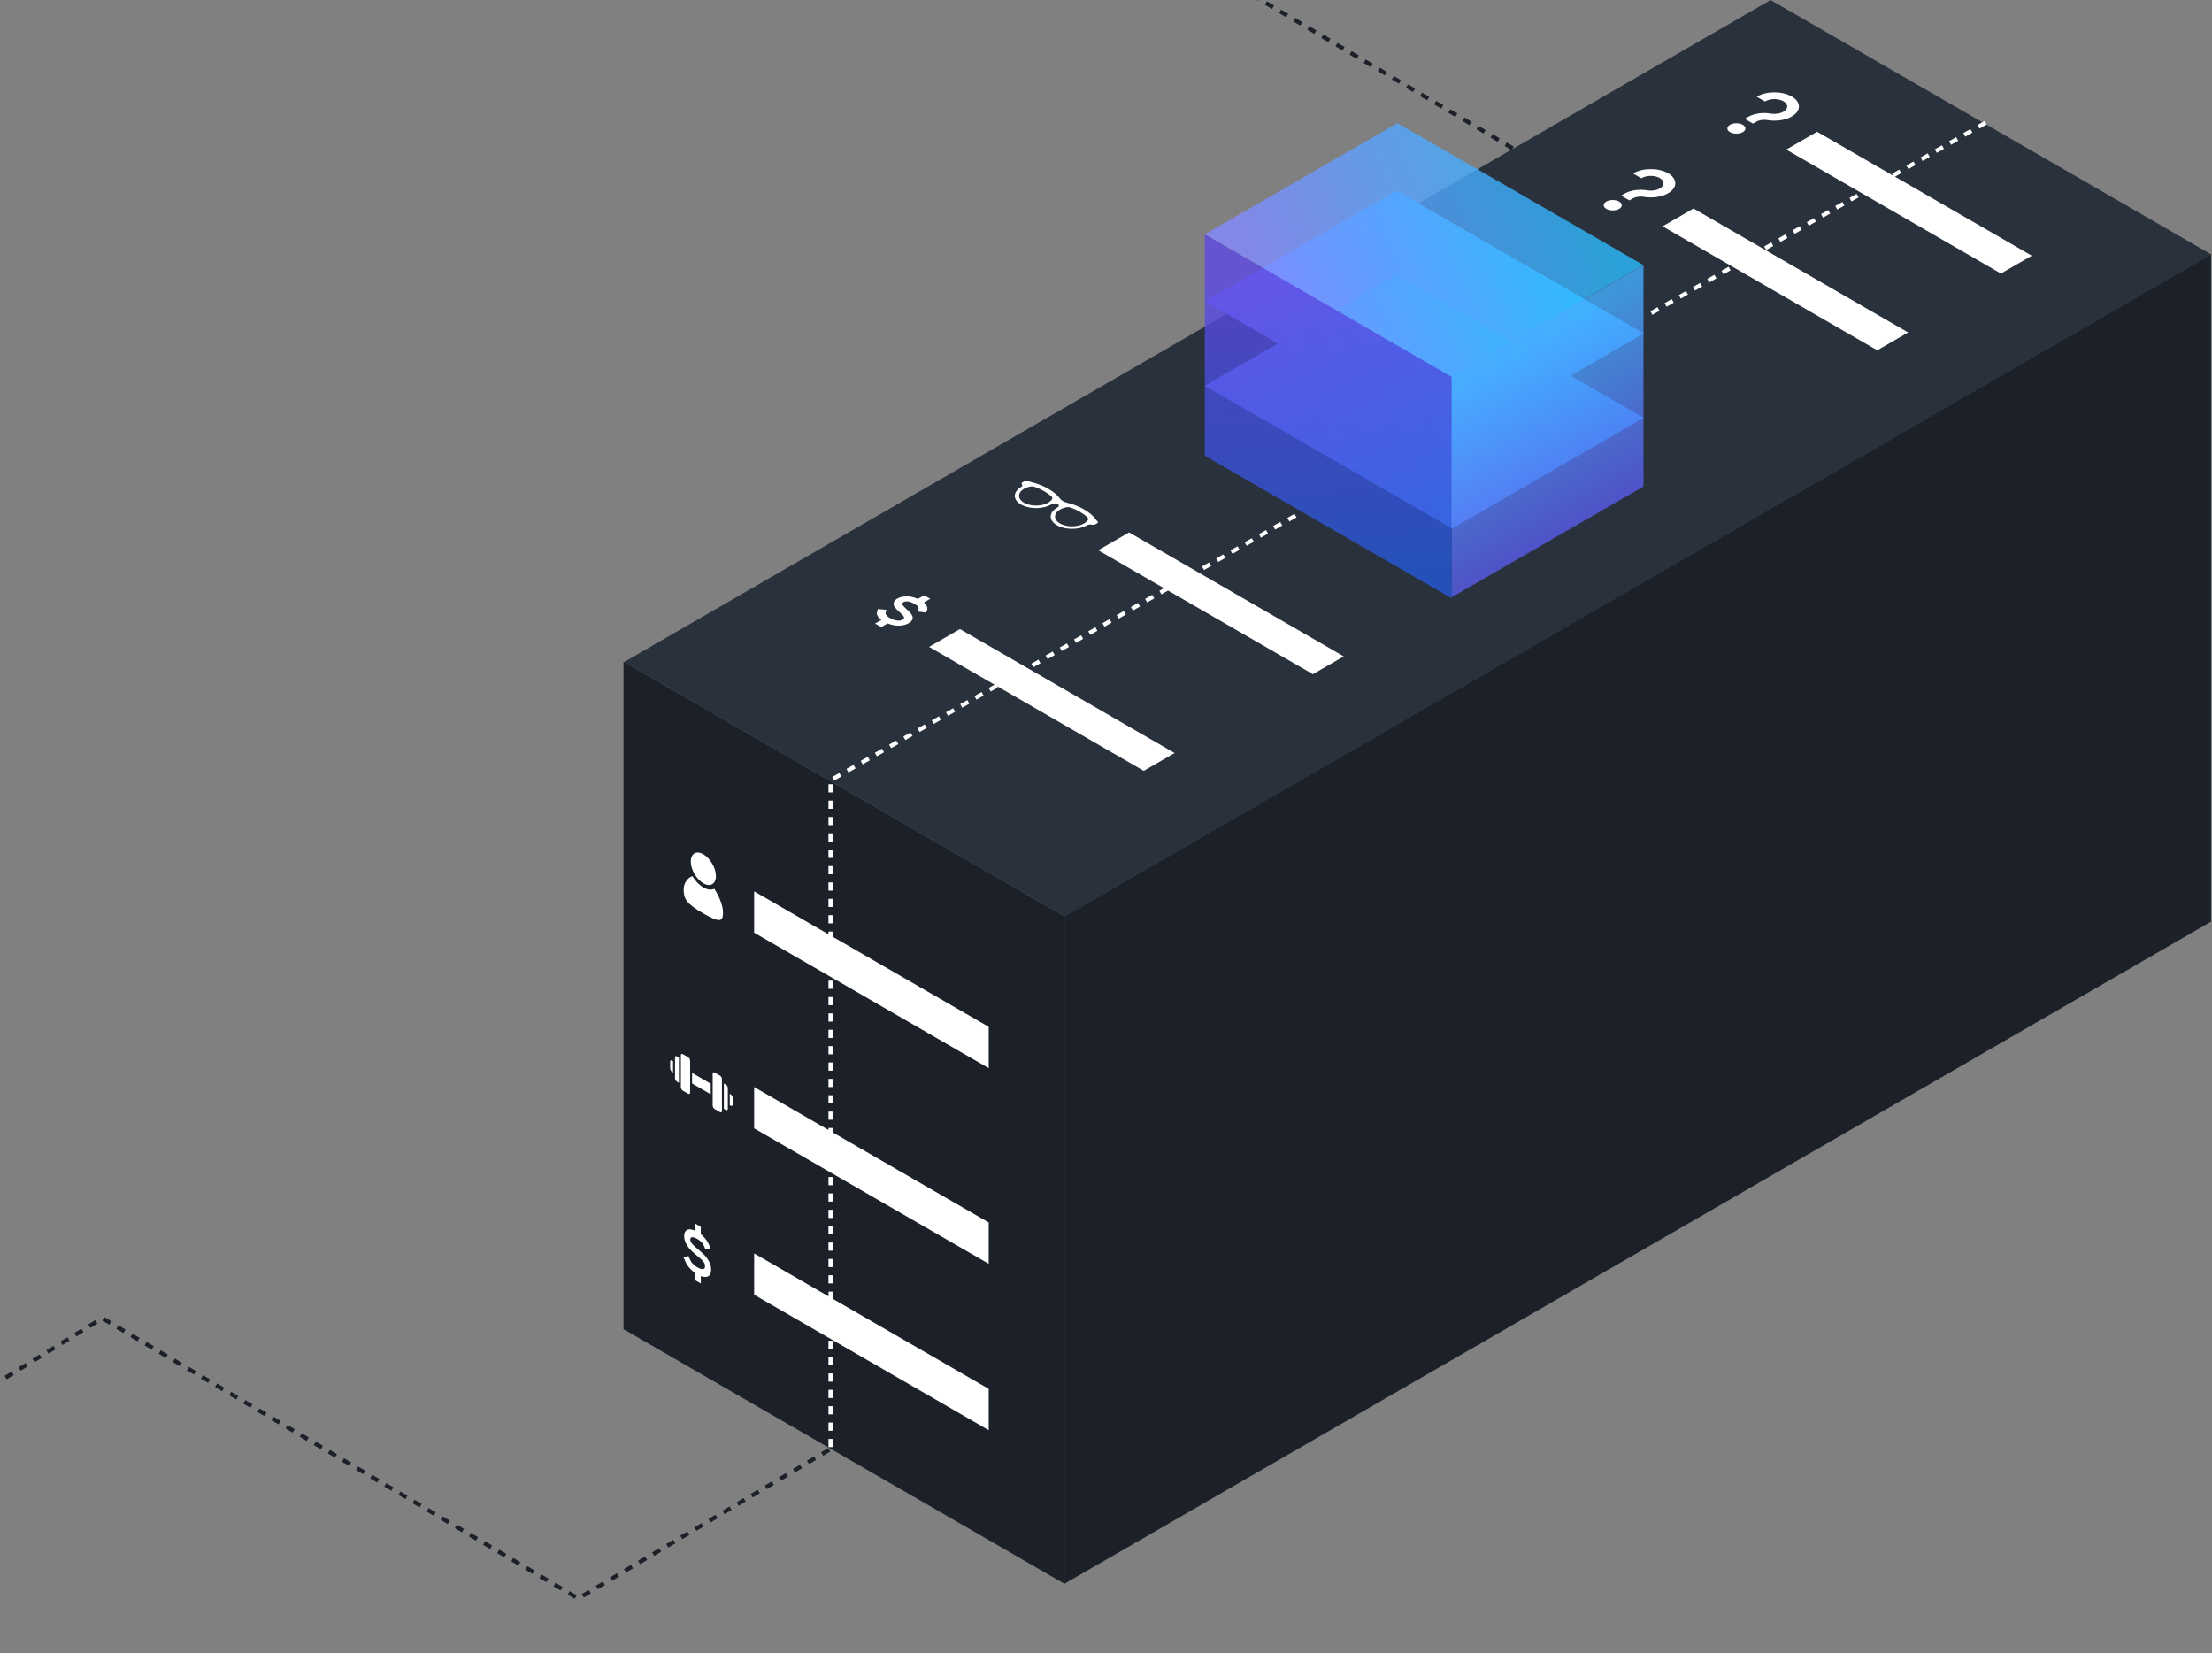 <svg width="1622" height="1212" viewBox="0 0 1622 1212" fill="none" xmlns="http://www.w3.org/2000/svg">
<rect x="0" y="0" width="1622" height="1212" fill="#808080" stroke="none"/>
<g clip-path="url(#clip0)">
<path d="M1192 157.5L843 -48" stroke="#1C2129" stroke-width="3" stroke-dasharray="6 6"/>
<rect width="373.17" height="970.745" transform="matrix(0.866 0.5 -0.866 0.5 1298.33 0)" fill="#29313C"/>
<rect width="181.765" height="26.132" transform="matrix(0.866 0.5 -0.866 0.5 827.919 390.357)" fill="white"/>
<rect width="181.765" height="26.132" transform="matrix(0.866 0.5 -0.866 0.5 703.902 461.224)" fill="white"/>
<path d="M1456 90L1205.94 232.343M611 571L953.793 375.872" stroke="white" stroke-width="3" stroke-dasharray="6 6"/>
<rect opacity="0.8" width="208.25" height="163.148" transform="matrix(0.866 0.5 -0.866 0.5 1024.74 90.236)" fill="url(#paint0_linear)"/>
<g style="mix-blend-mode:screen">
<rect width="209.359" height="162.334" transform="matrix(0.866 0.5 -0.866 0.5 1024.04 139.782)" fill="url(#paint1_linear)"/>
</g>
<g style="mix-blend-mode:screen">
<rect width="209.359" height="162.334" transform="matrix(0.866 0.5 -0.866 0.5 1024.04 201.661)" fill="url(#paint2_linear)"/>
</g>
<rect opacity="0.8" width="209.099" height="162.334" transform="matrix(0.866 0.5 -2.20305e-08 1 883.45 171.81)" fill="url(#paint3_linear)"/>
<rect opacity="0.8" width="162.334" height="162.334" transform="matrix(0.866 -0.5 2.20305e-08 1 1064.54 275.547)" fill="url(#paint4_linear)"/>
<rect width="373.672" height="489.402" transform="matrix(0.866 0.5 -2.20305e-08 1 457.207 485.122)" fill="#1C2129"/>
<rect width="198.608" height="30.289" transform="matrix(0.866 0.5 -2.20305e-08 1 553 797)" fill="white"/>
<rect width="198.608" height="30.289" transform="matrix(0.866 0.5 -2.20305e-08 1 553 919)" fill="white"/>
<rect width="970.805" height="489.194" transform="matrix(0.866 -0.5 2.20305e-08 1 780.556 671.958)" fill="#1C2129"/>
<g clip-path="url(#clip1)">
<path d="M1317.79 81.996C1318.67 80.751 1319.11 79.437 1319.11 78.091C1319.11 76.743 1318.67 75.43 1317.79 74.185C1316.89 72.896 1315.56 71.74 1313.84 70.75C1312.13 69.76 1310.12 68.993 1307.89 68.469C1305.74 67.964 1303.46 67.709 1301.13 67.708C1298.79 67.708 1296.52 67.964 1294.36 68.469C1292.13 68.992 1290.13 69.76 1288.41 70.75C1288.25 70.841 1288.25 70.989 1288.41 71.081L1293.93 74.265C1294.09 74.357 1294.34 74.356 1294.5 74.265C1298.15 72.155 1304.1 72.155 1307.76 74.265C1311.41 76.374 1311.41 79.809 1307.76 81.919C1305.68 83.117 1302.82 83.677 1299.91 83.458C1299.52 83.428 1299.12 83.384 1298.74 83.326C1298.7 83.32 1298.66 83.313 1298.61 83.307C1298.59 83.304 1298.56 83.3 1298.54 83.296L1298.53 83.294C1292.61 82.26 1286.21 83.186 1281.84 85.713L1279.65 86.974C1279.5 87.066 1279.5 87.213 1279.65 87.305L1285.17 90.489C1285.33 90.58 1285.58 90.58 1285.74 90.488L1287.92 89.227C1290.07 87.99 1293.2 87.543 1296.09 88.061C1296.16 88.072 1296.22 88.081 1296.28 88.091L1296.34 88.099C1296.41 88.11 1296.48 88.122 1296.55 88.133C1297.29 88.245 1298.04 88.328 1298.79 88.385C1301.46 88.586 1304.22 88.435 1306.78 87.948C1309.46 87.437 1311.84 86.591 1313.84 85.433C1315.56 84.441 1316.89 83.286 1317.79 81.996L1317.79 81.996Z" fill="white"/>
<path d="M1277.93 91.483C1275.35 89.994 1271.15 89.994 1268.57 91.483C1265.99 92.972 1265.99 95.395 1268.57 96.884C1271.15 98.374 1275.35 98.374 1277.93 96.884C1280.51 95.395 1280.51 92.972 1277.93 91.483Z" fill="white"/>
</g>
<rect width="181.765" height="26.132" transform="matrix(0.866 0.5 -0.866 0.5 1332.44 96.593)" fill="white"/>
<g clip-path="url(#clip2)">
<path d="M1227.12 138.272C1228 137.028 1228.44 135.713 1228.44 134.367C1228.44 133.019 1228 131.706 1227.12 130.462C1226.22 129.172 1224.89 128.016 1223.17 127.026C1221.46 126.036 1219.45 125.269 1217.22 124.745C1215.07 124.241 1212.79 123.985 1210.46 123.984C1208.12 123.984 1205.85 124.241 1203.69 124.745C1201.46 125.268 1199.46 126.036 1197.74 127.026C1197.59 127.117 1197.58 127.266 1197.74 127.357L1203.26 130.541C1203.42 130.633 1203.68 130.632 1203.83 130.541C1207.49 128.432 1213.43 128.431 1217.09 130.541C1220.74 132.651 1220.74 136.085 1217.09 138.195C1215.01 139.393 1212.15 139.953 1209.24 139.734C1208.85 139.705 1208.46 139.66 1208.07 139.603C1208.03 139.596 1207.99 139.589 1207.94 139.583C1207.92 139.58 1207.9 139.577 1207.87 139.572L1207.87 139.571C1201.94 138.536 1195.55 139.463 1191.17 141.989L1188.99 143.25C1188.83 143.342 1188.83 143.49 1188.99 143.581L1194.5 146.765C1194.66 146.856 1194.91 146.856 1195.07 146.764L1197.26 145.503C1199.4 144.267 1202.53 143.82 1205.43 144.337C1205.49 144.348 1205.55 144.357 1205.62 144.367L1205.67 144.375C1205.74 144.387 1205.81 144.398 1205.89 144.409C1206.62 144.522 1207.37 144.605 1208.12 144.661C1210.79 144.862 1213.55 144.711 1216.11 144.225C1218.79 143.713 1221.17 142.867 1223.17 141.709C1224.89 140.718 1226.22 139.562 1227.12 138.272L1227.12 138.272Z" fill="white"/>
<path d="M1187.26 147.76C1184.68 146.27 1180.48 146.27 1177.9 147.76C1175.32 149.249 1175.32 151.672 1177.9 153.161C1180.48 154.65 1184.68 154.65 1187.26 153.161C1189.84 151.672 1189.84 149.249 1187.26 147.76Z" fill="white"/>
</g>
<rect width="181.765" height="26.132" transform="matrix(0.866 0.5 -0.866 0.5 1241.77 152.87)" fill="white"/>
<g clip-path="url(#clip3)">
<path d="M804.952 382.425L804.772 382.25C804.099 381.595 803.524 380.914 803.008 380.214C802.738 379.85 802.403 379.436 801.986 378.975C800.211 377.036 797.813 375.185 794.864 373.482C792.074 371.871 789.046 370.544 785.865 369.533C782.815 368.57 781.393 368.54 779.366 367.369C777.339 366.199 777.289 365.372 775.615 363.615C773.868 361.783 771.567 360.032 768.78 358.423C765.832 356.72 762.627 355.336 759.261 354.308C758.324 354.025 757.497 353.809 756.802 353.64C755.696 353.377 754.634 353.057 753.601 352.699L753.281 352.593C752.664 352.378 751.865 352.437 751.354 352.732L749.562 353.767C749.163 353.997 749.005 354.334 749.152 354.652L749.588 355.586C749.812 356.059 749.577 356.565 748.969 356.916C743.199 360.239 742.432 365.612 747.627 369.235C753.59 373.392 764.325 373.609 770.777 369.884C770.9 369.813 771.029 369.738 771.148 369.662C772.328 368.93 774.36 368.897 775.575 369.616C775.643 369.656 775.709 369.701 775.772 369.743C776.799 370.427 776.564 371.485 775.413 372.097C775.38 372.116 775.34 372.138 775.299 372.155C769.384 375.387 768.811 380.855 774.02 384.471C779.98 388.611 790.696 388.819 797.137 385.1L797.148 385.094C797.947 384.633 799.109 384.456 800.193 384.62L801.378 384.805C801.928 384.89 802.508 384.801 802.911 384.568L804.704 383.534C805.222 383.242 805.322 382.781 804.952 382.425L804.952 382.425ZM749.768 367.849C745.944 364.973 746.55 360.777 751.1 358.275C752.285 357.624 753.643 357.123 755.133 356.79C756.333 356.518 757.684 356.635 758.783 357.018C761.21 357.862 763.535 358.926 765.718 360.186C767.774 361.373 769.527 362.639 770.949 363.951C771.622 364.573 771.842 365.343 771.399 366.027C770.786 366.983 769.821 367.852 768.533 368.596C763.283 371.624 754.462 371.375 749.769 367.85L749.768 367.849ZM776.791 383.522C772.28 380.626 772.686 376.002 777.673 373.376C778.854 372.753 780.201 372.279 781.666 371.965C782.869 371.707 784.209 371.832 785.3 372.221C787.575 373.04 789.758 374.05 791.813 375.237C793.998 376.498 795.841 377.841 797.3 379.241C798.018 379.929 798.125 380.768 797.588 381.507C796.971 382.357 796.076 383.132 794.913 383.803C789.885 386.709 781.6 386.615 776.792 383.522L776.791 383.522Z" fill="white"/>
</g>
<path d="M668.973 454.379C669.348 453.513 669.372 452.613 669.048 451.741C668.729 450.894 668.205 450.077 667.492 449.313C667.104 448.889 666.604 448.392 666.038 447.825C665.588 447.365 665.072 446.877 664.245 446.141C663.385 445.381 662.633 444.582 661.992 443.751C661.691 443.34 661.571 442.89 661.639 442.445C661.726 442.063 662.051 441.711 662.554 441.456L662.766 441.333C663.188 441.115 663.71 440.976 664.267 440.928C665.202 440.875 666.143 440.97 666.992 441.204C668.37 441.597 669.611 442.134 670.654 442.786C671.496 443.273 672.224 443.82 672.821 444.412C673.207 444.813 673.468 445.25 673.591 445.701C673.672 445.986 673.657 446.278 673.552 446.56L672.885 448.353L679.096 449.132L679.763 447.339C680.039 446.609 680.076 445.855 679.87 445.118C679.631 444.245 679.126 443.402 678.383 442.63C678.091 442.33 677.775 442.039 677.433 441.758L682.139 439.041L677.646 436.447L673.034 439.109C672.02 438.656 670.932 438.26 669.783 437.931C667.898 437.4 665.794 437.176 663.705 437.283L663.572 437.289C661.608 437.424 659.769 437.918 658.324 438.697C656.691 439.531 655.63 440.676 655.331 441.922L655.307 442.02L655.309 442.021C655.118 443.124 655.425 444.239 656.2 445.254C656.983 446.253 657.9 447.216 658.942 448.134C659.69 448.812 660.156 449.25 660.548 449.659L660.61 449.695C661.143 450.21 661.582 450.651 661.946 451.043L661.948 451.042C662.376 451.497 662.694 451.985 662.887 452.491C662.992 452.798 662.981 453.116 662.852 453.418C662.652 453.769 662.301 454.083 661.829 454.333L661.729 454.391C661.202 454.718 660.511 454.937 659.752 455.021C658.681 455.122 657.586 455.037 656.601 454.778C655.094 454.389 653.738 453.826 652.619 453.127L652.479 453.046C651.174 452.338 650.186 451.459 649.592 450.485C649.331 449.982 649.285 449.451 649.451 448.937L650.017 447.131L643.767 446.478L643.201 448.285L643.199 448.286C642.848 449.39 642.962 450.528 643.532 451.602L643.565 451.654C644.195 452.699 645.112 453.679 646.283 454.553L641.7 457.2L646.193 459.794L650.877 457.089C651.88 457.496 652.953 457.842 654.081 458.12C656.171 458.661 658.493 458.841 660.757 458.636C664.611 458.201 667.751 456.592 668.957 454.433L668.973 454.379Z" fill="white"/>
<path d="M520.591 926.316C520.029 924.91 519.261 923.552 518.344 922.339C517.451 921.159 516.481 920.085 515.463 919.145C514.902 918.621 514.222 918.02 513.447 917.333C512.824 916.773 512.144 916.19 511.093 915.325C510.005 914.433 508.937 913.452 507.897 912.39C507.39 911.859 506.94 911.22 506.589 910.533C506.302 909.934 506.159 909.312 506.19 908.785L506.19 908.54C506.212 908.091 506.352 907.731 506.589 907.498C507.01 907.149 507.563 907.02 508.191 907.126C509.22 907.317 510.306 907.764 511.392 908.442C512.234 908.928 513.072 909.539 513.884 910.256C514.424 910.745 514.933 911.325 515.385 911.966C515.672 912.37 515.918 912.813 516.109 913.266L517.328 916.149L521.109 915.524L519.889 912.641C519.395 911.467 518.761 910.326 518.019 909.279C517.144 908.039 516.161 906.92 515.121 905.977C514.715 905.611 514.305 905.265 513.89 904.942L513.89 899.508L509.397 896.914L509.397 902.239C508.498 901.852 507.611 901.573 506.752 901.411C505.35 901.159 504.103 901.43 503.151 902.192L503.09 902.241C502.225 903.011 501.734 904.282 501.686 905.868C501.591 907.59 502.052 909.614 502.982 911.57L503.055 911.723L503.057 911.724C503.917 913.434 505.036 915.017 506.302 916.316C507.559 917.589 508.851 918.768 510.167 919.845C511.128 920.645 511.74 921.168 512.291 921.669L512.353 921.704C513.066 922.323 513.667 922.858 514.189 923.342L514.189 923.339C514.796 923.898 515.378 924.538 515.913 925.242C516.231 925.671 516.501 926.151 516.699 926.643C516.903 927.227 516.999 927.799 516.979 928.31L516.979 928.426C516.999 929.068 516.843 929.597 516.536 929.941C516.089 930.402 515.468 930.591 514.75 930.486C513.66 930.338 512.495 929.885 511.33 929.16L511.19 929.079C509.924 928.393 508.669 927.36 507.528 926.07C506.962 925.391 506.479 924.609 506.117 923.789L504.836 920.916L501.146 921.742L502.427 924.615L502.427 924.617C503.208 926.376 504.25 928.049 505.466 929.495L505.527 929.564C506.747 930.949 508.055 932.155 509.397 933.128L509.397 938.42L513.89 941.014L513.89 935.606C514.744 935.926 515.58 936.135 516.385 936.228C517.899 936.435 519.215 936.035 520.169 935.074C521.721 933.309 521.896 929.988 520.63 926.402L520.591 926.316Z" fill="white"/>
<path d="M609 575V1062" stroke="white" stroke-width="3" stroke-dasharray="6 6"/>
<path d="M608 1063L424 1172L75 966.5L-36.5 1035" stroke="#1C2129" stroke-width="3" stroke-dasharray="6 6"/>
<g clip-path="url(#clip4)">
<path d="M523.774 651.631C521.678 652.704 518.831 652.43 515.747 650.649C512.662 648.868 509.815 645.855 507.719 642.362C503.844 643.731 501.314 647.887 501.314 652.224C501.314 659.119 503.489 662.658 515.747 669.735C528.004 676.812 530.179 675.785 530.179 668.889C530.179 664.552 527.649 657.477 523.774 651.631Z" fill="white"/>
<path d="M524.96 642.318C524.96 648.193 520.834 650.575 515.746 647.637C510.659 644.7 506.533 637.554 506.533 631.679C506.533 625.804 510.659 623.422 515.746 626.359C520.834 629.297 524.96 636.443 524.96 642.318Z" fill="white"/>
</g>
<rect width="198.608" height="30.289" transform="matrix(0.866 0.5 -2.20305e-08 1 553 653.554)" fill="white"/>
<g clip-path="url(#clip5)">
<path d="M491.431 778.405L491.431 783.428C491.431 784.336 492.075 785.452 492.862 785.906L493.535 786.294L493.535 777.969L492.862 777.581C492.075 777.127 491.431 777.497 491.431 778.405L491.431 778.405Z" fill="white"/>
<path d="M535.786 802.364L535.121 801.98L535.121 810.305L535.786 810.689C536.58 811.147 537.217 810.771 537.217 809.862L537.217 804.84C537.217 803.931 536.58 802.822 535.786 802.363L535.786 802.364Z" fill="white"/>
<path d="M494.966 775.317L494.966 790.601C494.966 791.509 495.61 792.625 496.397 793.079L497.841 793.913L497.841 775.325L496.397 774.491C495.61 774.037 494.966 774.407 494.966 775.317L494.966 775.317Z" fill="white"/>
<path d="M532.259 795.197L530.807 794.358L530.807 812.946L532.259 813.785C533.046 814.239 533.69 813.867 533.69 812.958L533.69 797.675C533.69 796.765 533.046 795.651 532.259 795.197L532.259 795.197Z" fill="white"/>
<path d="M504.623 775.159L500.703 772.896C499.916 772.442 499.272 772.814 499.272 773.722L499.272 797.16C499.272 798.068 499.916 799.184 500.703 799.638L504.623 801.901C505.417 802.36 506.054 801.984 506.054 801.075L506.054 777.638C506.054 776.729 505.417 775.618 504.623 775.159V775.159Z" fill="white"/>
<path d="M527.946 788.625L524.025 786.361C523.238 785.907 522.594 786.279 522.594 787.187L522.594 810.625C522.594 811.533 523.238 812.649 524.025 813.103L527.946 815.367C528.74 815.825 529.376 815.449 529.376 814.541L529.376 791.103C529.376 790.195 528.74 789.083 527.946 788.625V788.625Z" fill="white"/>
<path d="M507.485 786.642L521.163 794.539L521.163 802.305L507.485 794.408L507.485 786.642Z" fill="white"/>
</g>
</g>
<defs>
<linearGradient id="paint0_linear" x1="8.221" y1="147.166" x2="117.465" y2="-35.37" gradientUnits="userSpaceOnUse">
<stop stop-color="#8489FF"/>
<stop offset="1" stop-color="#2DBCFF"/>
</linearGradient>
<linearGradient id="paint1_linear" x1="8.265" y1="146.431" x2="116.43" y2="-36.176" gradientUnits="userSpaceOnUse">
<stop stop-color="#8489FF"/>
<stop offset="1" stop-color="#2DBCFF"/>
</linearGradient>
<linearGradient id="paint2_linear" x1="8.265" y1="146.431" x2="116.43" y2="-36.176" gradientUnits="userSpaceOnUse">
<stop stop-color="#8489FF"/>
<stop offset="1" stop-color="#2DBCFF"/>
</linearGradient>
<linearGradient id="paint3_linear" x1="28.37" y1="17.94" x2="122.123" y2="185.429" gradientUnits="userSpaceOnUse">
<stop stop-color="#5D48E2"/>
<stop offset="1" stop-color="#2658D8"/>
</linearGradient>
<linearGradient id="paint4_linear" x1="80.908" y1="11.156" x2="81.167" y2="162.334" gradientUnits="userSpaceOnUse">
<stop stop-color="#46ADFF"/>
<stop offset="1" stop-color="#595BEA"/>
</linearGradient>
<clipPath id="clip0">
<rect width="1622" height="1212" fill="white"/>
</clipPath>
<clipPath id="clip1">
<rect width="58.072" height="58.072" fill="white" transform="matrix(0.866 0.5 -0.866 0.5 1291.2 54.782)"/>
</clipPath>
<clipPath id="clip2">
<rect width="58.072" height="58.072" fill="white" transform="matrix(0.866 0.5 -0.866 0.5 1200.53 111.059)"/>
</clipPath>
<clipPath id="clip3">
<rect width="64.853" height="64.853" fill="white" transform="matrix(0.866 0.5 -0.866 0.5 771.826 339.292)"/>
</clipPath>
<clipPath id="clip4">
<rect width="57.15" height="57.15" fill="white" transform="matrix(0.866 0.5 -2.20305e-08 1 491 605.185)"/>
</clipPath>
<clipPath id="clip5">
<rect width="56.174" height="56.174" fill="white" transform="matrix(0.866 0.5 -2.20305e-08 1 490 752)"/>
</clipPath>
</defs>
</svg>
